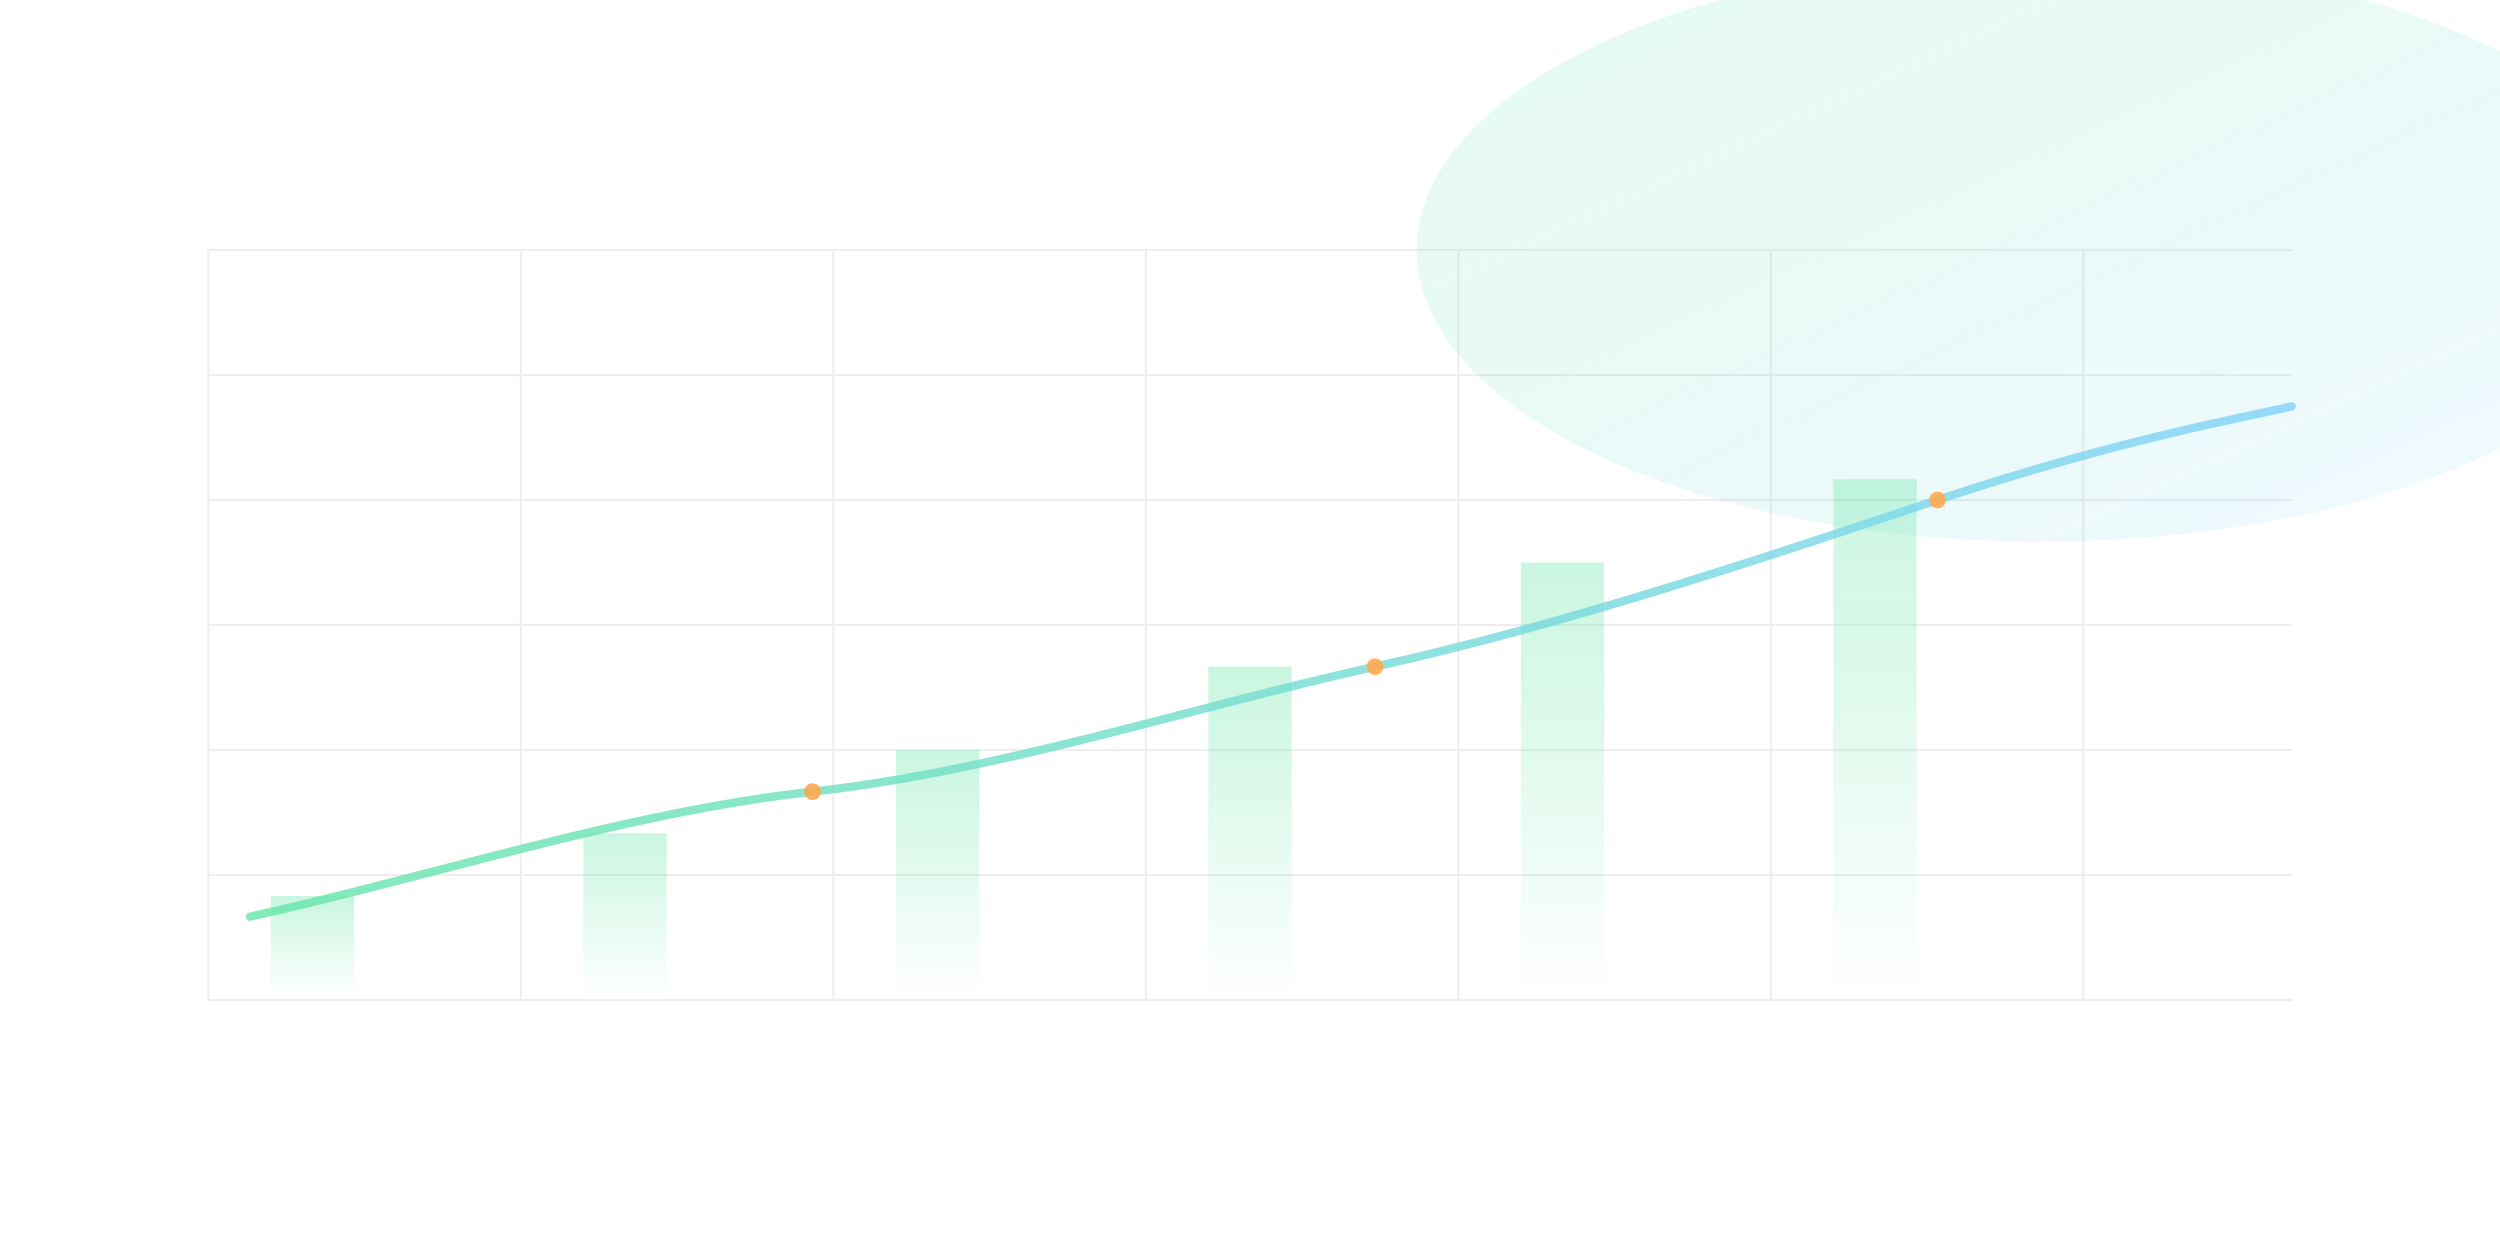 <?xml version="1.0" encoding="UTF-8"?>
<svg width="1200" height="600" viewBox="0 0 1200 600" xmlns="http://www.w3.org/2000/svg">
  <defs>
    <linearGradient id="glow" x1="0" y1="0" x2="1" y2="1">
      <stop offset="0" stop-color="#66E6A8" stop-opacity="0.18"/>
      <stop offset="1" stop-color="#81D4FA" stop-opacity="0.12"/>
    </linearGradient>
    <linearGradient id="linegrad" x1="0" y1="0" x2="1" y2="0">
      <stop offset="0" stop-color="#66E6A8" stop-opacity="0.9"/>
      <stop offset="1" stop-color="#81D4FA" stop-opacity="0.9"/>
    </linearGradient>
    <linearGradient id="bargrad" x1="0" y1="1" x2="0" y2="0">
      <stop offset="0" stop-color="#66E6A8" stop-opacity="0"/>
      <stop offset="1" stop-color="#66E6A8" stop-opacity="0.35"/>
    </linearGradient>
  </defs>
  <rect width="1200" height="600" fill="none"/>
  <ellipse cx="980" cy="120" rx="300" ry="140" fill="url(#glow)"/>
  <g opacity="0.18" stroke="#9aa0a6">
    <path d="M100 480H1100M100 420H1100M100 360H1100M100 300H1100M100 240H1100M100 180H1100M100 120H1100" stroke-width="1"/>
    <path d="M100 120V480M250 120V480M400 120V480M550 120V480M700 120V480M850 120V480M1000 120V480" stroke-width="1"/>
  </g>
  <g>
    <rect x="130"  y="430" width="40" height="50" fill="url(#bargrad)"/>
    <rect x="280"  y="400" width="40" height="80" fill="url(#bargrad)"/>
    <rect x="430"  y="360" width="40" height="120" fill="url(#bargrad)"/>
    <rect x="580"  y="320" width="40" height="160" fill="url(#bargrad)"/>
    <rect x="730"  y="270" width="40" height="210" fill="url(#bargrad)"/>
    <rect x="880"  y="230" width="40" height="250" fill="url(#bargrad)"/>
  </g>
  <path d="M120,440 C210,420 300,390 390,380 C480,370 570,340 660,320 C750,300 840,270 930,240 C1020,210 1080,200 1100,195"
        fill="none" stroke="url(#linegrad)" stroke-width="4" stroke-linecap="round" opacity="0.9"/>
  <g>
    <circle cx="390" cy="380" r="4" fill="#FFA94D" opacity="0.9"/>
    <circle cx="660" cy="320" r="4" fill="#FFA94D" opacity="0.9"/>
    <circle cx="930" cy="240" r="4" fill="#FFA94D" opacity="0.9"/>
  </g>
</svg>
